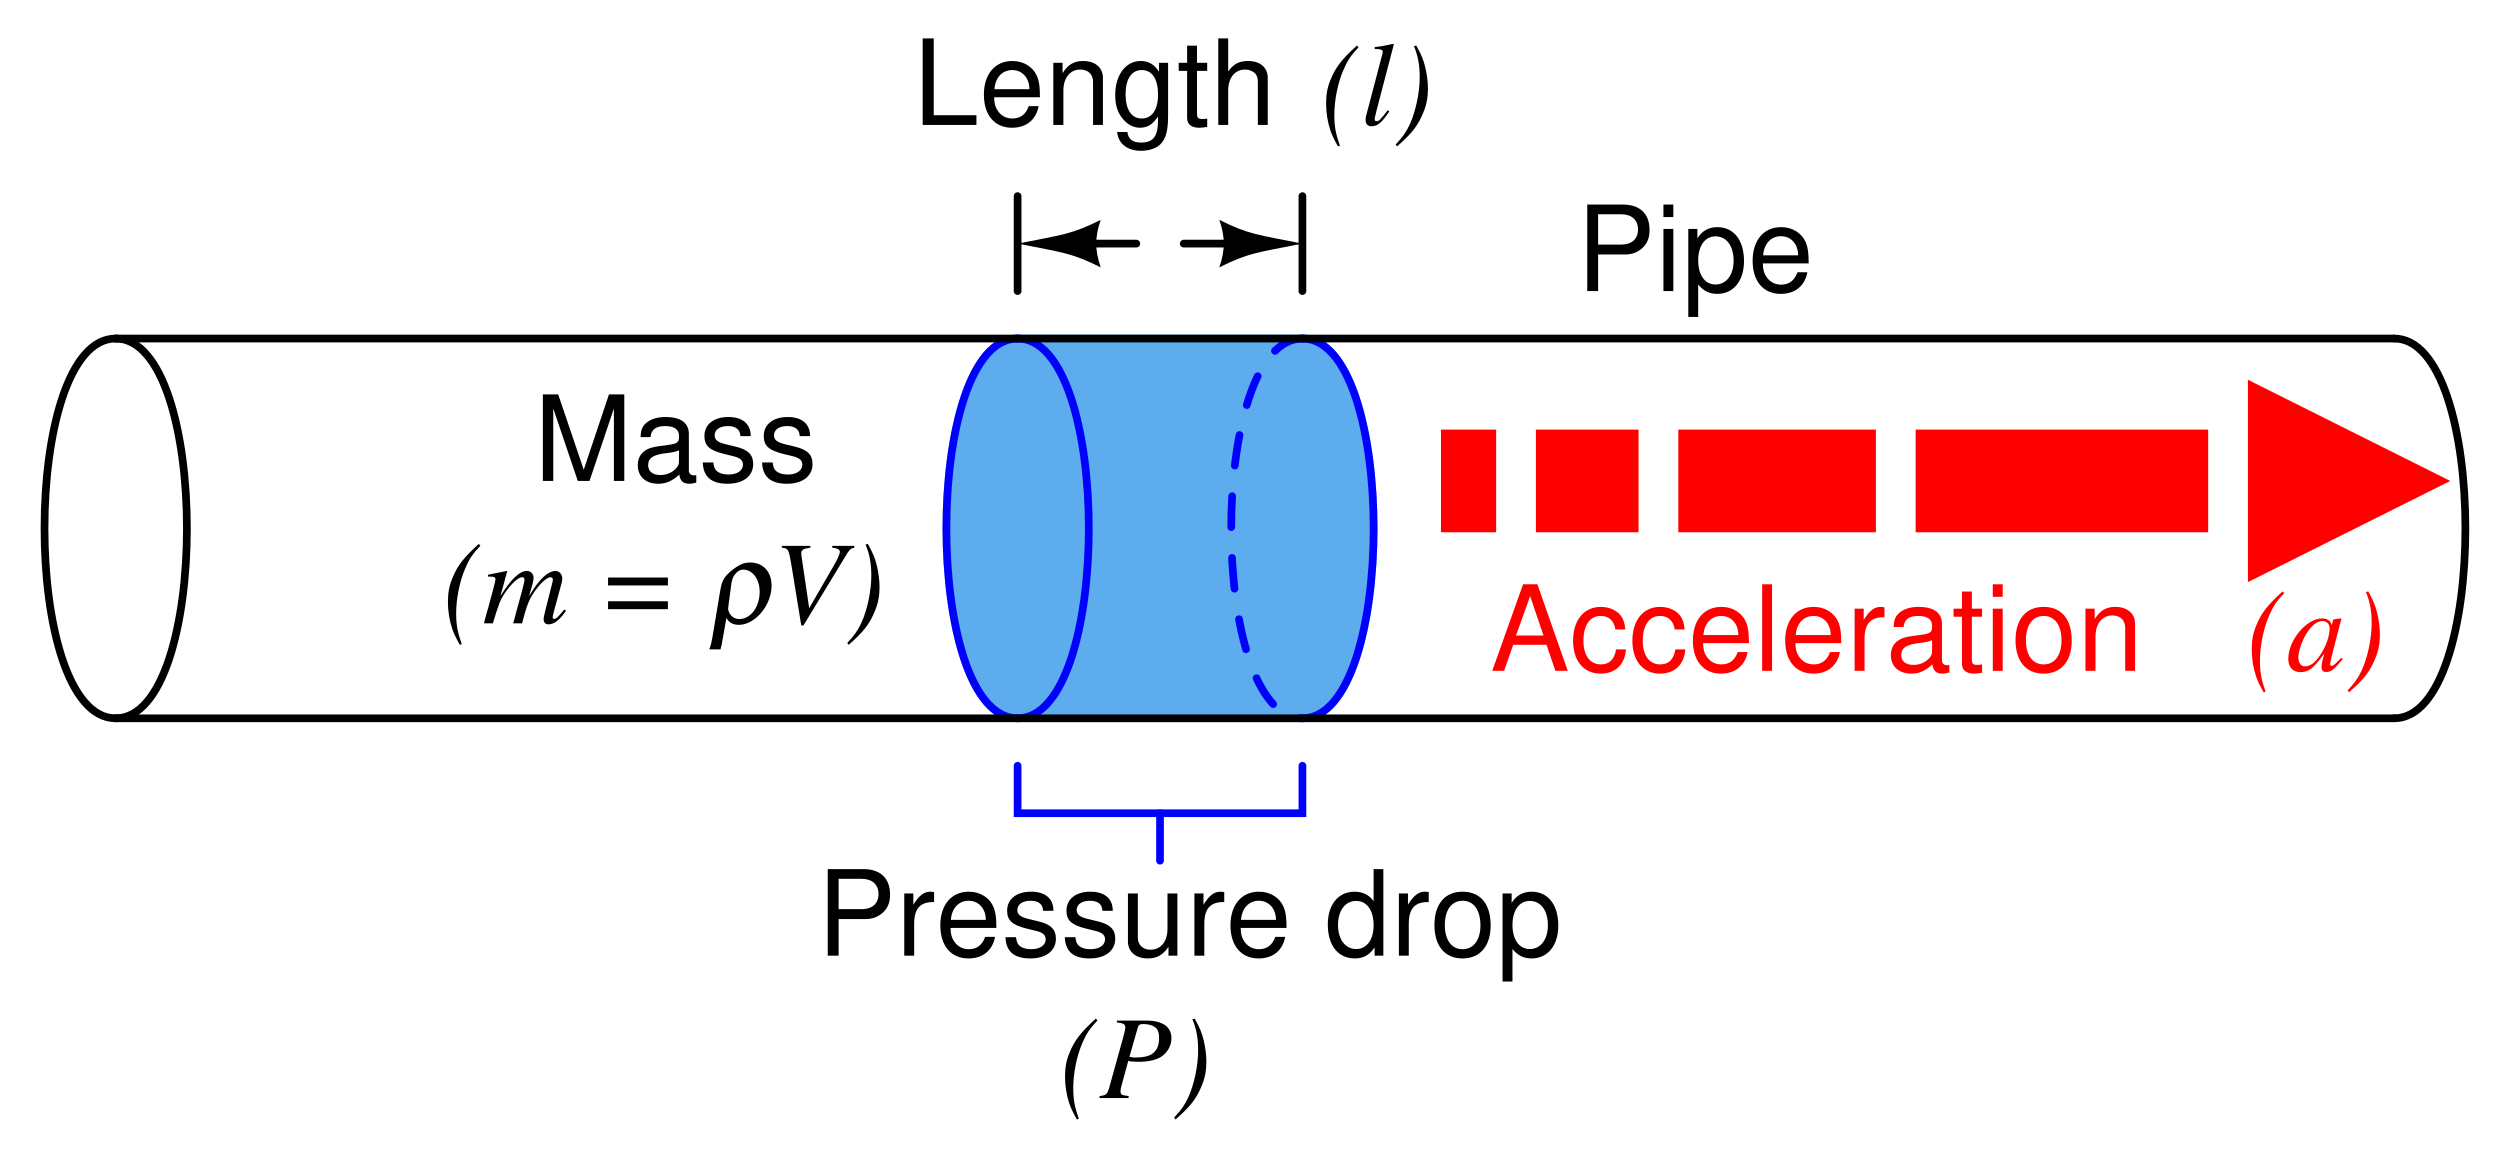 <?xml version="1.0" encoding="UTF-8"?>
<svg xmlns="http://www.w3.org/2000/svg" xmlns:xlink="http://www.w3.org/1999/xlink" viewBox="0 0 236.999 110" version="1.2">
<defs>
<g>
<symbol overflow="visible" id="glyph0-0">
<path style="stroke:none;" d=""/>
</symbol>
<symbol overflow="visible" id="glyph0-1">
<path style="stroke:none;" d="M 5.266 0 L 7.578 -6.875 L 7.578 0 L 8.562 0 L 8.562 -8.203 L 7.109 -8.203 L 4.719 -1.062 L 2.297 -8.203 L 0.844 -8.203 L 0.844 0 L 1.828 0 L 1.828 -6.875 L 4.156 0 Z M 5.266 0 "/>
</symbol>
<symbol overflow="visible" id="glyph0-2">
<path style="stroke:none;" d="M 6.016 -0.547 C 5.922 -0.531 5.875 -0.531 5.812 -0.531 C 5.484 -0.531 5.312 -0.703 5.312 -0.984 L 5.312 -4.453 C 5.312 -5.5 4.547 -6.062 3.094 -6.062 C 2.234 -6.062 1.547 -5.812 1.141 -5.375 C 0.859 -5.078 0.75 -4.734 0.734 -4.156 L 1.672 -4.156 C 1.75 -4.875 2.188 -5.203 3.062 -5.203 C 3.922 -5.203 4.375 -4.875 4.375 -4.312 L 4.375 -4.078 C 4.359 -3.672 4.156 -3.516 3.391 -3.422 C 2.062 -3.25 1.875 -3.203 1.5 -3.062 C 0.828 -2.766 0.469 -2.25 0.469 -1.484 C 0.469 -0.422 1.219 0.266 2.406 0.266 C 3.156 0.266 3.75 0 4.406 -0.609 C 4.484 0 4.766 0.266 5.375 0.266 C 5.578 0.266 5.703 0.234 6.016 0.156 Z M 4.375 -1.859 C 4.375 -1.547 4.281 -1.344 4 -1.094 C 3.625 -0.75 3.156 -0.562 2.609 -0.562 C 1.875 -0.562 1.453 -0.906 1.453 -1.5 C 1.453 -2.125 1.859 -2.438 2.875 -2.594 C 3.875 -2.719 4.062 -2.766 4.375 -2.906 Z M 4.375 -1.859 "/>
</symbol>
<symbol overflow="visible" id="glyph0-3">
<path style="stroke:none;" d="M 4.922 -4.25 C 4.922 -5.406 4.156 -6.062 2.797 -6.062 C 1.422 -6.062 0.531 -5.359 0.531 -4.266 C 0.531 -3.344 1 -2.906 2.391 -2.562 L 3.281 -2.344 C 3.922 -2.188 4.188 -1.953 4.188 -1.547 C 4.188 -0.984 3.641 -0.609 2.812 -0.609 C 2.312 -0.609 1.875 -0.75 1.641 -1 C 1.5 -1.172 1.422 -1.344 1.375 -1.75 L 0.375 -1.75 C 0.422 -0.391 1.188 0.266 2.734 0.266 C 4.219 0.266 5.156 -0.469 5.156 -1.609 C 5.156 -2.484 4.672 -2.969 3.5 -3.25 L 2.594 -3.469 C 1.828 -3.641 1.5 -3.891 1.5 -4.312 C 1.5 -4.859 1.984 -5.203 2.75 -5.203 C 3.516 -5.203 3.922 -4.875 3.938 -4.25 Z M 4.922 -4.25 "/>
</symbol>
<symbol overflow="visible" id="glyph0-4">
<path style="stroke:none;" d="M 5.328 -2.469 L 6.172 0 L 7.344 0 L 4.469 -8.203 L 3.109 -8.203 L 0.188 0 L 1.312 0 L 2.172 -2.469 Z M 5.047 -3.344 L 2.438 -3.344 L 3.781 -7.078 Z M 5.047 -3.344 "/>
</symbol>
<symbol overflow="visible" id="glyph0-5">
<path style="stroke:none;" d="M 5.297 -3.922 C 5.25 -4.484 5.125 -4.859 4.906 -5.188 C 4.5 -5.734 3.797 -6.062 2.969 -6.062 C 1.375 -6.062 0.344 -4.797 0.344 -2.844 C 0.344 -0.938 1.359 0.266 2.953 0.266 C 4.359 0.266 5.25 -0.578 5.359 -2.031 L 4.422 -2.031 C 4.266 -1.078 3.781 -0.609 2.984 -0.609 C 1.953 -0.609 1.328 -1.453 1.328 -2.844 C 1.328 -4.312 1.938 -5.203 2.953 -5.203 C 3.75 -5.203 4.234 -4.734 4.359 -3.922 Z M 5.297 -3.922 "/>
</symbol>
<symbol overflow="visible" id="glyph0-6">
<path style="stroke:none;" d="M 5.766 -2.625 C 5.766 -3.531 5.703 -4.078 5.531 -4.516 C 5.156 -5.484 4.25 -6.062 3.156 -6.062 C 1.5 -6.062 0.453 -4.812 0.453 -2.875 C 0.453 -0.922 1.469 0.266 3.125 0.266 C 4.484 0.266 5.406 -0.5 5.641 -1.781 L 4.703 -1.781 C 4.438 -1.016 3.922 -0.609 3.156 -0.609 C 2.562 -0.609 2.062 -0.875 1.75 -1.375 C 1.516 -1.703 1.438 -2.047 1.422 -2.625 Z M 1.453 -3.391 C 1.531 -4.484 2.188 -5.203 3.141 -5.203 C 4.094 -5.203 4.766 -4.453 4.766 -3.391 Z M 1.453 -3.391 "/>
</symbol>
<symbol overflow="visible" id="glyph0-7">
<path style="stroke:none;" d="M 1.703 -8.203 L 0.766 -8.203 L 0.766 0 L 1.703 0 Z M 1.703 -8.203 "/>
</symbol>
<symbol overflow="visible" id="glyph0-8">
<path style="stroke:none;" d="M 0.781 -5.891 L 0.781 0 L 1.719 0 L 1.719 -3.062 C 1.734 -4.484 2.312 -5.109 3.609 -5.078 L 3.609 -6.031 C 3.453 -6.047 3.359 -6.062 3.25 -6.062 C 2.641 -6.062 2.188 -5.703 1.641 -4.828 L 1.641 -5.891 Z M 0.781 -5.891 "/>
</symbol>
<symbol overflow="visible" id="glyph0-9">
<path style="stroke:none;" d="M 2.859 -5.891 L 1.891 -5.891 L 1.891 -7.516 L 0.953 -7.516 L 0.953 -5.891 L 0.156 -5.891 L 0.156 -5.125 L 0.953 -5.125 L 0.953 -0.672 C 0.953 -0.062 1.359 0.266 2.094 0.266 C 2.344 0.266 2.547 0.234 2.859 0.188 L 2.859 -0.609 C 2.719 -0.578 2.594 -0.562 2.406 -0.562 C 2 -0.562 1.891 -0.672 1.891 -1.094 L 1.891 -5.125 L 2.859 -5.125 Z M 2.859 -5.891 "/>
</symbol>
<symbol overflow="visible" id="glyph0-10">
<path style="stroke:none;" d="M 1.688 -5.891 L 0.75 -5.891 L 0.75 0 L 1.688 0 Z M 1.688 -8.203 L 0.75 -8.203 L 0.75 -7.016 L 1.688 -7.016 Z M 1.688 -8.203 "/>
</symbol>
<symbol overflow="visible" id="glyph0-11">
<path style="stroke:none;" d="M 3.062 -6.062 C 1.391 -6.062 0.406 -4.875 0.406 -2.906 C 0.406 -0.906 1.391 0.266 3.078 0.266 C 4.734 0.266 5.734 -0.922 5.734 -2.859 C 5.734 -4.906 4.766 -6.062 3.062 -6.062 Z M 3.078 -5.203 C 4.125 -5.203 4.766 -4.328 4.766 -2.875 C 4.766 -1.469 4.109 -0.609 3.078 -0.609 C 2.031 -0.609 1.391 -1.469 1.391 -2.906 C 1.391 -4.328 2.031 -5.203 3.078 -5.203 Z M 3.078 -5.203 "/>
</symbol>
<symbol overflow="visible" id="glyph0-12">
<path style="stroke:none;" d="M 0.781 -5.891 L 0.781 0 L 1.734 0 L 1.734 -3.25 C 1.734 -4.453 2.359 -5.25 3.328 -5.25 C 4.078 -5.25 4.547 -4.797 4.547 -4.078 L 4.547 0 L 5.484 0 L 5.484 -4.453 C 5.484 -5.438 4.75 -6.062 3.609 -6.062 C 2.734 -6.062 2.172 -5.719 1.656 -4.906 L 1.656 -5.891 Z M 0.781 -5.891 "/>
</symbol>
<symbol overflow="visible" id="glyph0-13">
<path style="stroke:none;" d="M 2.062 -3.469 L 4.641 -3.469 C 5.281 -3.469 5.797 -3.672 6.234 -4.062 C 6.734 -4.516 6.938 -5.047 6.938 -5.797 C 6.938 -7.328 6.031 -8.203 4.406 -8.203 L 1.031 -8.203 L 1.031 0 L 2.062 0 Z M 2.062 -4.406 L 2.062 -7.281 L 4.25 -7.281 C 5.25 -7.281 5.844 -6.734 5.844 -5.844 C 5.844 -4.938 5.25 -4.406 4.25 -4.406 Z M 2.062 -4.406 "/>
</symbol>
<symbol overflow="visible" id="glyph0-14">
<path style="stroke:none;" d="M 0.609 2.453 L 1.547 2.453 L 1.547 -0.625 C 2.047 -0.016 2.594 0.266 3.359 0.266 C 4.891 0.266 5.891 -0.969 5.891 -2.844 C 5.891 -4.828 4.922 -6.062 3.359 -6.062 C 2.547 -6.062 1.906 -5.703 1.469 -5 L 1.469 -5.891 L 0.609 -5.891 Z M 3.188 -5.188 C 4.234 -5.188 4.906 -4.281 4.906 -2.875 C 4.906 -1.531 4.219 -0.625 3.188 -0.625 C 2.188 -0.625 1.547 -1.516 1.547 -2.906 C 1.547 -4.281 2.188 -5.188 3.188 -5.188 Z M 3.188 -5.188 "/>
</symbol>
<symbol overflow="visible" id="glyph0-15">
<path style="stroke:none;" d="M 1.953 -8.203 L 0.906 -8.203 L 0.906 0 L 6 0 L 6 -0.922 L 1.953 -0.922 Z M 1.953 -8.203 "/>
</symbol>
<symbol overflow="visible" id="glyph0-16">
<path style="stroke:none;" d="M 4.547 -5.891 L 4.547 -5.047 C 4.078 -5.75 3.562 -6.062 2.812 -6.062 C 1.391 -6.062 0.391 -4.734 0.391 -2.844 C 0.391 -1.859 0.625 -1.141 1.141 -0.547 C 1.578 -0.016 2.141 0.266 2.75 0.266 C 3.453 0.266 3.953 -0.062 4.453 -0.797 L 4.453 -0.5 C 4.453 1.078 4.016 1.672 2.844 1.672 C 2.047 1.672 1.625 1.344 1.547 0.672 L 0.578 0.672 C 0.672 1.766 1.547 2.453 2.828 2.453 C 3.688 2.453 4.406 2.172 4.797 1.703 C 5.25 1.141 5.406 0.422 5.406 -0.969 L 5.406 -5.891 Z M 2.906 -5.203 C 3.891 -5.203 4.453 -4.359 4.453 -2.875 C 4.453 -1.438 3.875 -0.609 2.906 -0.609 C 1.938 -0.609 1.375 -1.453 1.375 -2.906 C 1.375 -4.344 1.938 -5.203 2.906 -5.203 Z M 2.906 -5.203 "/>
</symbol>
<symbol overflow="visible" id="glyph0-17">
<path style="stroke:none;" d="M 0.781 -8.203 L 0.781 0 L 1.719 0 L 1.719 -3.25 C 1.719 -4.453 2.344 -5.25 3.312 -5.25 C 3.641 -5.25 3.922 -5.156 4.156 -4.984 C 4.422 -4.781 4.531 -4.5 4.531 -4.078 L 4.531 0 L 5.469 0 L 5.469 -4.453 C 5.469 -5.438 4.766 -6.062 3.609 -6.062 C 2.781 -6.062 2.266 -5.812 1.719 -5.078 L 1.719 -8.203 Z M 0.781 -8.203 "/>
</symbol>
<symbol overflow="visible" id="glyph0-18">
<path style="stroke:none;" d="M 5.422 0 L 5.422 -5.891 L 4.484 -5.891 L 4.484 -2.547 C 4.484 -1.344 3.859 -0.562 2.875 -0.562 C 2.141 -0.562 1.672 -1.016 1.672 -1.719 L 1.672 -5.891 L 0.734 -5.891 L 0.734 -1.344 C 0.734 -0.375 1.469 0.266 2.609 0.266 C 3.469 0.266 4.031 -0.047 4.578 -0.828 L 4.578 0 Z M 5.422 0 "/>
</symbol>
<symbol overflow="visible" id="glyph0-19">
<path style="stroke:none;" d=""/>
</symbol>
<symbol overflow="visible" id="glyph0-20">
<path style="stroke:none;" d="M 5.562 -8.203 L 4.641 -8.203 L 4.641 -5.156 C 4.234 -5.75 3.609 -6.062 2.828 -6.062 C 1.297 -6.062 0.297 -4.844 0.297 -2.953 C 0.297 -0.969 1.266 0.266 2.859 0.266 C 3.672 0.266 4.234 -0.047 4.734 -0.781 L 4.734 0 L 5.562 0 Z M 2.984 -5.188 C 4 -5.188 4.641 -4.297 4.641 -2.875 C 4.641 -1.516 3.984 -0.625 3 -0.625 C 1.953 -0.625 1.266 -1.531 1.266 -2.906 C 1.266 -4.281 1.953 -5.188 2.984 -5.188 Z M 2.984 -5.188 "/>
</symbol>
<symbol overflow="visible" id="glyph1-0">
<path style="stroke:none;" d=""/>
</symbol>
<symbol overflow="visible" id="glyph1-1">
<path style="stroke:none;" d="M 1.781 1.969 C 1.375 0.828 1.25 0.141 1.25 -0.953 C 1.25 -2.312 1.562 -3.922 2.094 -5.172 C 2.469 -6.062 2.812 -6.594 3.547 -7.359 L 3.391 -7.531 C 1.938 -6.203 1.359 -5.453 0.891 -4.281 C 0.594 -3.578 0.469 -2.891 0.469 -2.031 C 0.469 -1.156 0.609 -0.312 0.859 0.469 C 1.016 0.938 1.188 1.297 1.594 2.031 Z M 1.781 1.969 "/>
</symbol>
<symbol overflow="visible" id="glyph1-2">
<path style="stroke:none;" d="M 5.219 -1.234 L 4.906 -0.922 C 4.547 -0.562 4.422 -0.469 4.312 -0.469 C 4.234 -0.469 4.156 -0.531 4.156 -0.609 C 4.156 -0.828 4.641 -2.766 5.156 -4.688 C 5.203 -4.797 5.203 -4.828 5.234 -4.922 L 5.156 -4.969 L 4.469 -4.875 L 4.438 -4.844 L 4.312 -4.312 C 4.219 -4.719 3.891 -4.969 3.406 -4.969 C 1.906 -4.969 0.188 -2.906 0.188 -1.125 C 0.188 -0.344 0.625 0.125 1.344 0.125 C 2.125 0.125 2.609 -0.25 3.594 -1.641 C 3.359 -0.719 3.344 -0.625 3.344 -0.344 C 3.344 -0.016 3.469 0.109 3.797 0.109 C 4.234 0.109 4.516 -0.094 5.359 -1.125 Z M 3.469 -4.719 C 3.859 -4.688 4.109 -4.422 4.109 -4.031 C 4.109 -3.078 3.531 -1.75 2.766 -0.922 C 2.5 -0.625 2.109 -0.422 1.781 -0.422 C 1.391 -0.422 1.141 -0.75 1.141 -1.266 C 1.141 -1.891 1.547 -3.031 2.047 -3.734 C 2.5 -4.391 3.016 -4.75 3.469 -4.719 Z M 3.469 -4.719 "/>
</symbol>
<symbol overflow="visible" id="glyph1-3">
<path style="stroke:none;" d="M 0.328 2.031 C 1.719 0.812 2.297 0.078 2.797 -1.141 C 3.109 -1.875 3.25 -2.594 3.25 -3.438 C 3.25 -4.078 3.156 -4.781 3 -5.453 C 2.812 -6.219 2.641 -6.625 2.141 -7.531 L 1.922 -7.469 C 2.312 -6.562 2.469 -5.641 2.469 -4.516 C 2.469 -3.094 2.094 -1.281 1.531 -0.062 C 1.203 0.656 0.859 1.141 0.188 1.859 Z M 0.328 2.031 "/>
</symbol>
<symbol overflow="visible" id="glyph1-4">
<path style="stroke:none;" d="M 7.75 -1.312 C 7.703 -1.266 7.656 -1.203 7.609 -1.141 C 7.406 -0.906 7.312 -0.781 7.297 -0.781 C 7.047 -0.5 6.938 -0.422 6.781 -0.422 C 6.688 -0.422 6.656 -0.484 6.656 -0.609 C 6.656 -0.656 6.688 -0.844 6.766 -1.109 L 7.531 -3.938 C 7.531 -4 7.562 -4.172 7.562 -4.25 C 7.562 -4.656 7.281 -4.969 6.906 -4.969 C 6.688 -4.969 6.453 -4.875 6.188 -4.719 C 5.641 -4.359 5.172 -3.812 4.406 -2.578 C 4.688 -3.453 4.844 -4.078 4.844 -4.281 C 4.844 -4.688 4.594 -4.969 4.203 -4.969 C 3.516 -4.969 2.734 -4.219 1.703 -2.594 L 2.344 -4.938 L 2.312 -4.969 C 1.703 -4.844 1.469 -4.797 0.516 -4.609 L 0.516 -4.438 C 1.031 -4.422 1.031 -4.422 1.141 -4.359 C 1.188 -4.344 1.234 -4.266 1.234 -4.188 C 1.234 -4.047 0.969 -3.016 0.578 -1.609 C 0.328 -0.75 0.281 -0.578 0.141 0 L 0.984 0 C 1.516 -1.781 1.688 -2.203 2.062 -2.797 C 2.719 -3.75 3.375 -4.375 3.75 -4.375 C 3.906 -4.375 3.984 -4.281 3.984 -4.094 C 3.984 -3.953 3.641 -2.625 3.188 -1.031 C 3.109 -0.703 3.062 -0.547 2.906 0 L 3.75 0 C 4.203 -1.75 4.438 -2.328 5 -3.109 C 5.562 -3.875 6.125 -4.375 6.453 -4.375 C 6.562 -4.375 6.672 -4.281 6.672 -4.141 C 6.672 -4.078 6.656 -3.969 6.594 -3.75 L 5.938 -1.156 C 5.828 -0.719 5.797 -0.531 5.797 -0.422 C 5.797 -0.078 5.953 0.094 6.25 0.094 C 6.766 0.094 7.266 -0.266 7.859 -1.109 L 7.922 -1.188 Z M 7.75 -1.312 "/>
</symbol>
<symbol overflow="visible" id="glyph1-5">
<path style="stroke:none;" d=""/>
</symbol>
<symbol overflow="visible" id="glyph1-6">
<path style="stroke:none;" d="M 6.641 -4.344 L 0.969 -4.344 L 0.969 -3.594 L 6.641 -3.594 Z M 6.641 -2.094 L 0.969 -2.094 L 0.969 -1.344 L 6.641 -1.344 Z M 6.641 -2.094 "/>
</symbol>
<symbol overflow="visible" id="glyph1-7">
<path style="stroke:none;" d="M 7.734 -7.344 L 5.641 -7.344 L 5.641 -7.172 C 6.156 -7.109 6.359 -7 6.359 -6.781 C 6.359 -6.562 6.141 -6.094 5.766 -5.438 L 3.453 -1.438 L 2.719 -6.422 C 2.703 -6.484 2.703 -6.531 2.703 -6.594 C 2.703 -6.969 2.859 -7.078 3.562 -7.172 L 3.562 -7.344 L 0.859 -7.344 L 0.859 -7.172 C 1.484 -7.094 1.5 -7.062 1.75 -5.641 L 2.703 0.203 L 2.906 0.203 L 7.109 -6.719 C 7.297 -7.016 7.484 -7.156 7.734 -7.172 Z M 7.734 -7.344 "/>
</symbol>
<symbol overflow="visible" id="glyph1-8">
<path style="stroke:none;" d="M 2.562 -1.391 C 1.828 -0.453 1.75 -0.359 1.5 -0.359 C 1.391 -0.359 1.328 -0.422 1.328 -0.562 C 1.328 -0.656 1.359 -0.797 1.422 -1 C 1.422 -1.047 1.438 -1.078 1.438 -1.094 L 1.438 -1.109 L 3.141 -7.625 L 3.078 -7.688 C 2.406 -7.531 1.984 -7.453 1.328 -7.375 L 1.328 -7.203 C 1.875 -7.203 2.094 -7.125 2.094 -6.938 C 2.094 -6.891 2.078 -6.828 2.062 -6.734 L 0.5 -0.797 C 0.469 -0.688 0.469 -0.578 0.469 -0.5 C 0.469 -0.094 0.656 0.125 1.016 0.125 C 1.594 0.125 1.984 -0.188 2.719 -1.281 Z M 2.562 -1.391 "/>
</symbol>
<symbol overflow="visible" id="glyph1-9">
<path style="stroke:none;" d="M 1.641 -7.172 C 2.281 -7.094 2.438 -6.984 2.438 -6.688 C 2.438 -6.531 2.391 -6.328 2.25 -5.797 L 0.922 -1.016 C 0.719 -0.344 0.641 -0.266 0 -0.188 L 0 0 L 2.75 0 L 2.75 -0.188 C 2.047 -0.281 1.984 -0.312 1.984 -0.703 C 1.984 -0.828 2.016 -0.922 2.125 -1.344 L 2.719 -3.516 C 3.016 -3.453 3.281 -3.438 3.75 -3.438 C 4.688 -3.438 5.438 -3.625 5.922 -3.969 C 6.484 -4.391 6.812 -5 6.812 -5.672 C 6.812 -6.75 5.969 -7.344 4.438 -7.344 L 1.641 -7.344 Z M 3.625 -6.688 C 3.688 -6.938 3.828 -7.016 4.141 -7.016 C 4.578 -7.016 5 -6.906 5.234 -6.734 C 5.531 -6.531 5.641 -6.203 5.641 -5.672 C 5.641 -4.938 5.391 -4.422 4.891 -4.125 C 4.547 -3.938 4.109 -3.844 3.406 -3.844 C 3.203 -3.844 3.156 -3.844 2.828 -3.906 Z M 3.625 -6.688 "/>
</symbol>
<symbol overflow="visible" id="glyph2-0">
<path style="stroke:none;" d=""/>
</symbol>
<symbol overflow="visible" id="glyph2-1">
<path style="stroke:none;" d="M 1.781 -0.516 C 2 -0.094 2.406 0.141 2.969 0.141 C 4.312 0.141 5.734 -1.312 6.016 -3 C 6.281 -4.594 5.453 -5.766 4.047 -5.766 C 3.688 -5.766 3.422 -5.719 3.109 -5.562 C 2.656 -5.328 2.219 -5 1.875 -4.641 C 1.484 -4.234 1.312 -3.859 1.188 -3.062 L 0.453 1.344 C 0.359 1.828 0.312 2.078 0.156 2.469 L 1.219 2.469 C 1.328 2.094 1.328 2.062 1.484 1.188 Z M 2.234 -3.625 C 2.266 -3.953 2.375 -4.328 2.484 -4.484 C 2.734 -4.875 3.047 -5.094 3.359 -5.094 C 4.422 -5.094 5.125 -3.875 4.891 -2.438 C 4.688 -1.219 3.906 -0.406 2.984 -0.406 C 2.531 -0.406 2.109 -0.734 1.984 -1.188 C 1.922 -1.312 1.938 -1.391 1.984 -1.75 Z M 2.234 -3.625 "/>
</symbol>
</g>
<clipPath id="clip1">
  <path d="M 207 30 L 236.5 30 L 236.5 61 L 207 61 Z M 207 30 "/>
</clipPath>
<clipPath id="clip2">
  <path d="M 0.5 25 L 18 25 L 18 75 L 0.5 75 Z M 0.5 25 "/>
</clipPath>
<clipPath id="clip3">
  <path d="M 220 25 L 236.5 25 L 236.5 75 L 220 75 Z M 220 25 "/>
</clipPath>
</defs>
<g id="surface1">
<g style="fill:rgb(0%,0%,0%);fill-opacity:1;">
  <use xlink:href="#glyph0-1" x="50.62" y="45.594"/>
  <use xlink:href="#glyph0-2" x="59.992" y="45.594"/>
  <use xlink:href="#glyph0-3" x="66.247" y="45.594"/>
  <use xlink:href="#glyph0-3" x="71.872" y="45.594"/>
</g>
<path style="fill-rule:evenodd;fill:rgb(100%,0%,0%);fill-opacity:1;stroke-width:7.312;stroke-linecap:round;stroke-linejoin:miter;stroke:rgb(100%,0%,0%);stroke-opacity:1;stroke-miterlimit:6;" d="M 1364.688 594.062 L 1409.688 594.062 L 1409.688 684.062 L 1364.688 684.062 Z M 1364.688 594.062 " transform="matrix(0.1,0,0,-0.1,0.5,109.5)"/>
<path style="fill-rule:evenodd;fill:rgb(100%,0%,0%);fill-opacity:1;stroke-width:7.312;stroke-linecap:round;stroke-linejoin:miter;stroke:rgb(100%,0%,0%);stroke-opacity:1;stroke-miterlimit:6;" d="M 1454.688 594.062 L 1544.688 594.062 L 1544.688 684.062 L 1454.688 684.062 Z M 1454.688 594.062 " transform="matrix(0.1,0,0,-0.1,0.5,109.5)"/>
<path style="fill-rule:evenodd;fill:rgb(100%,0%,0%);fill-opacity:1;stroke-width:7.312;stroke-linecap:round;stroke-linejoin:miter;stroke:rgb(100%,0%,0%);stroke-opacity:1;stroke-miterlimit:6;" d="M 1589.688 594.062 L 1769.688 594.062 L 1769.688 684.062 L 1589.688 684.062 Z M 1589.688 594.062 " transform="matrix(0.1,0,0,-0.1,0.5,109.5)"/>
<path style="fill-rule:evenodd;fill:rgb(100%,0%,0%);fill-opacity:1;stroke-width:7.312;stroke-linecap:round;stroke-linejoin:miter;stroke:rgb(100%,0%,0%);stroke-opacity:1;stroke-miterlimit:6;" d="M 1814.688 594.062 L 2084.688 594.062 L 2084.688 684.062 L 1814.688 684.062 Z M 1814.688 594.062 " transform="matrix(0.1,0,0,-0.1,0.5,109.5)"/>
<path style=" stroke:none;fill-rule:evenodd;fill:rgb(100%,0%,0%);fill-opacity:1;" d="M 213.469 41.094 L 213.469 54.594 L 231.469 45.594 L 213.469 36.594 L 213.469 41.094 "/>
<g clip-path="url(#clip1)" clip-rule="nonzero">
<path style="fill:none;stroke-width:7.312;stroke-linecap:round;stroke-linejoin:miter;stroke:rgb(100%,0%,0%);stroke-opacity:1;stroke-miterlimit:6;" d="M 2129.688 684.062 L 2129.688 549.062 L 2309.688 639.062 L 2129.688 729.062 L 2129.688 684.062 " transform="matrix(0.1,0,0,-0.1,0.5,109.5)"/>
</g>
<g style="fill:rgb(100%,0%,0%);fill-opacity:1;">
  <use xlink:href="#glyph0-4" x="141.277" y="63.594"/>
  <use xlink:href="#glyph0-5" x="148.781" y="63.594"/>
  <use xlink:href="#glyph0-5" x="154.406" y="63.594"/>
  <use xlink:href="#glyph0-6" x="160.031" y="63.594"/>
  <use xlink:href="#glyph0-7" x="166.286" y="63.594"/>
  <use xlink:href="#glyph0-6" x="168.783" y="63.594"/>
  <use xlink:href="#glyph0-8" x="175.038" y="63.594"/>
  <use xlink:href="#glyph0-2" x="178.785" y="63.594"/>
  <use xlink:href="#glyph0-9" x="185.04" y="63.594"/>
  <use xlink:href="#glyph0-10" x="188.167" y="63.594"/>
  <use xlink:href="#glyph0-11" x="190.665" y="63.594"/>
  <use xlink:href="#glyph0-12" x="196.919" y="63.594"/>
</g>
<g style="fill:rgb(100%,0%,0%);fill-opacity:1;">
  <use xlink:href="#glyph1-1" x="212.994" y="63.594"/>
  <use xlink:href="#glyph1-2" x="216.74" y="63.594"/>
  <use xlink:href="#glyph1-3" x="222.365" y="63.594"/>
</g>
<g clip-path="url(#clip2)" clip-rule="nonzero">
<path style="fill:none;stroke-width:7.312;stroke-linecap:round;stroke-linejoin:miter;stroke:rgb(0%,0%,0%);stroke-opacity:1;stroke-miterlimit:6;" d="M 104.688 774.062 C 14.688 774.062 14.688 414.062 104.688 414.062 " transform="matrix(0.1,0,0,-0.1,0.5,109.5)"/>
</g>
<path style="fill:none;stroke-width:7.312;stroke-linecap:round;stroke-linejoin:miter;stroke:rgb(0%,0%,0%);stroke-opacity:1;stroke-miterlimit:6;" d="M 104.688 774.062 C 194.688 774.062 194.688 414.062 104.688 414.062 " transform="matrix(0.1,0,0,-0.1,0.5,109.5)"/>
<g clip-path="url(#clip3)" clip-rule="nonzero">
<path style="fill:none;stroke-width:7.312;stroke-linecap:round;stroke-linejoin:miter;stroke:rgb(0%,0%,0%);stroke-opacity:1;stroke-miterlimit:6;" d="M 2264.688 774.062 C 2354.688 774.062 2354.688 414.062 2264.688 414.062 " transform="matrix(0.1,0,0,-0.1,0.5,109.5)"/>
</g>
<g style="fill:rgb(0%,0%,0%);fill-opacity:1;">
  <use xlink:href="#glyph0-13" x="149.439" y="27.594"/>
  <use xlink:href="#glyph0-10" x="156.943" y="27.594"/>
  <use xlink:href="#glyph0-14" x="159.44" y="27.594"/>
  <use xlink:href="#glyph0-6" x="165.695" y="27.594"/>
</g>
<path style="fill-rule:evenodd;fill:rgb(36.108%,67.577%,93.359%);fill-opacity:1;stroke-width:7.312;stroke-linecap:round;stroke-linejoin:miter;stroke:rgb(36.108%,67.577%,93.359%);stroke-opacity:1;stroke-miterlimit:6;" d="M 959.688 774.062 C 869.688 774.062 869.688 414.062 959.688 414.062 " transform="matrix(0.1,0,0,-0.1,0.5,109.5)"/>
<path style="fill-rule:evenodd;fill:rgb(36.108%,67.577%,93.359%);fill-opacity:1;stroke-width:7.312;stroke-linecap:round;stroke-linejoin:miter;stroke:rgb(36.108%,67.577%,93.359%);stroke-opacity:1;stroke-miterlimit:6;" d="M 959.688 414.062 L 1229.688 414.062 L 1229.688 774.062 L 959.688 774.062 Z M 959.688 414.062 " transform="matrix(0.1,0,0,-0.1,0.5,109.5)"/>
<path style="fill:none;stroke-width:7.312;stroke-linecap:round;stroke-linejoin:miter;stroke:rgb(0%,0%,100%);stroke-opacity:1;stroke-miterlimit:6;" d="M 959.688 774.062 C 1049.688 774.062 1049.688 414.062 959.688 414.062 " transform="matrix(0.1,0,0,-0.1,0.5,109.5)"/>
<path style="fill-rule:evenodd;fill:rgb(36.108%,67.577%,93.359%);fill-opacity:1;stroke-width:7.312;stroke-linecap:round;stroke-linejoin:miter;stroke:rgb(36.108%,67.577%,93.359%);stroke-opacity:1;stroke-miterlimit:6;" d="M 1229.688 774.062 C 1319.688 774.062 1319.688 414.062 1229.688 414.062 " transform="matrix(0.1,0,0,-0.1,0.5,109.5)"/>
<path style="fill:none;stroke-width:7.312;stroke-linecap:round;stroke-linejoin:miter;stroke:rgb(0%,0%,100%);stroke-opacity:1;stroke-miterlimit:6;" d="M 1229.688 774.062 C 1319.688 774.062 1319.688 414.062 1229.688 414.062 " transform="matrix(0.1,0,0,-0.1,0.5,109.5)"/>
<g style="fill:rgb(0%,0%,0%);fill-opacity:1;">
  <use xlink:href="#glyph1-1" x="41.994" y="59.094"/>
  <use xlink:href="#glyph1-4" x="45.74" y="59.094"/>
  <use xlink:href="#glyph1-5" x="53.863" y="59.094"/>
  <use xlink:href="#glyph1-6" x="56.675" y="59.094"/>
  <use xlink:href="#glyph1-5" x="64.269" y="59.094"/>
</g>
<g style="fill:rgb(0%,0%,0%);fill-opacity:1;">
  <use xlink:href="#glyph2-1" x="67.081" y="59.094"/>
</g>
<g style="fill:rgb(0%,0%,0%);fill-opacity:1;">
  <use xlink:href="#glyph1-7" x="73.257" y="59.094"/>
  <use xlink:href="#glyph1-3" x="80.131" y="59.094"/>
</g>
<path style="fill:none;stroke-width:7.312;stroke-linecap:round;stroke-linejoin:miter;stroke:rgb(0%,0%,100%);stroke-opacity:1;stroke-miterlimit:6;" d="M 959.688 774.062 C 869.688 774.062 869.688 414.062 959.688 414.062 " transform="matrix(0.1,0,0,-0.1,0.5,109.5)"/>
<path style="fill:none;stroke-width:7.312;stroke-linecap:round;stroke-linejoin:miter;stroke:rgb(0%,0%,0%);stroke-opacity:1;stroke-miterlimit:6;" d="M 959.688 909.062 L 959.688 819.062 " transform="matrix(0.1,0,0,-0.1,0.5,109.5)"/>
<path style="fill:none;stroke-width:7.312;stroke-linecap:round;stroke-linejoin:miter;stroke:rgb(0%,0%,0%);stroke-opacity:1;stroke-miterlimit:6;" d="M 1229.688 909.062 L 1229.688 819.062 " transform="matrix(0.1,0,0,-0.1,0.5,109.5)"/>
<path style=" stroke:none;fill-rule:evenodd;fill:rgb(0%,0%,0%);fill-opacity:1;" d="M 115.594 25.344 C 118.406 23.938 119.25 23.938 123.469 23.094 C 119.25 22.25 118.406 22.25 115.594 20.844 C 116.156 22.531 116.156 23.656 115.594 25.344 "/>
<path style=" stroke:none;fill-rule:evenodd;fill:rgb(0%,0%,0%);fill-opacity:1;" d="M 104.344 25.344 C 101.531 23.938 100.688 23.938 96.469 23.094 C 100.688 22.25 101.531 22.25 104.344 20.844 C 103.781 22.531 103.781 23.656 104.344 25.344 "/>
<path style="fill:none;stroke-width:7.312;stroke-linecap:round;stroke-linejoin:miter;stroke:rgb(0%,0%,0%);stroke-opacity:1;stroke-miterlimit:6;" d="M 1072.188 864.062 L 1004.688 864.062 " transform="matrix(0.1,0,0,-0.1,0.5,109.5)"/>
<path style="fill:none;stroke-width:7.312;stroke-linecap:round;stroke-linejoin:miter;stroke:rgb(0%,0%,0%);stroke-opacity:1;stroke-miterlimit:6;" d="M 1117.188 864.062 L 1184.688 864.062 " transform="matrix(0.1,0,0,-0.1,0.5,109.5)"/>
<g style="fill:rgb(0%,0%,0%);fill-opacity:1;">
  <use xlink:href="#glyph0-15" x="86.564" y="11.844"/>
  <use xlink:href="#glyph0-6" x="92.819" y="11.844"/>
  <use xlink:href="#glyph0-12" x="99.074" y="11.844"/>
  <use xlink:href="#glyph0-16" x="105.329" y="11.844"/>
  <use xlink:href="#glyph0-9" x="111.584" y="11.844"/>
  <use xlink:href="#glyph0-17" x="114.712" y="11.844"/>
</g>
<g style="fill:rgb(0%,0%,0%);fill-opacity:1;">
  <use xlink:href="#glyph1-1" x="125.244" y="11.844"/>
  <use xlink:href="#glyph1-8" x="128.99" y="11.844"/>
  <use xlink:href="#glyph1-3" x="132.118" y="11.844"/>
</g>
<path style="fill:none;stroke-width:7.312;stroke-linecap:round;stroke-linejoin:miter;stroke:rgb(0%,0%,100%);stroke-opacity:1;stroke-dasharray:29.25,29.25;stroke-miterlimit:6;" d="M 1229.688 774.062 C 1139.688 774.062 1139.688 414.062 1229.688 414.062 " transform="matrix(0.1,0,0,-0.1,0.5,109.5)"/>
<path style="fill:none;stroke-width:7.312;stroke-linecap:round;stroke-linejoin:miter;stroke:rgb(0%,0%,0%);stroke-opacity:1;stroke-miterlimit:6;" d="M 2264.688 774.062 L 104.688 774.062 " transform="matrix(0.1,0,0,-0.1,0.5,109.5)"/>
<path style="fill:none;stroke-width:7.312;stroke-linecap:round;stroke-linejoin:miter;stroke:rgb(0%,0%,0%);stroke-opacity:1;stroke-miterlimit:6;" d="M 2264.688 414.062 L 104.688 414.062 " transform="matrix(0.1,0,0,-0.1,0.5,109.5)"/>
<path style="fill:none;stroke-width:7.312;stroke-linecap:round;stroke-linejoin:miter;stroke:rgb(0%,0%,100%);stroke-opacity:1;stroke-miterlimit:6;" d="M 1229.688 369.062 L 1229.688 324.062 L 959.688 324.062 L 959.688 369.062 " transform="matrix(0.1,0,0,-0.1,0.5,109.5)"/>
<path style="fill:none;stroke-width:7.312;stroke-linecap:round;stroke-linejoin:miter;stroke:rgb(0%,0%,100%);stroke-opacity:1;stroke-miterlimit:6;" d="M 1094.688 279.062 L 1094.688 324.062 " transform="matrix(0.1,0,0,-0.1,0.5,109.5)"/>
<g style="fill:rgb(0%,0%,0%);fill-opacity:1;">
  <use xlink:href="#glyph0-13" x="77.439" y="90.594"/>
  <use xlink:href="#glyph0-8" x="84.943" y="90.594"/>
  <use xlink:href="#glyph0-6" x="88.689" y="90.594"/>
  <use xlink:href="#glyph0-3" x="94.944" y="90.594"/>
  <use xlink:href="#glyph0-3" x="100.569" y="90.594"/>
  <use xlink:href="#glyph0-18" x="106.194" y="90.594"/>
  <use xlink:href="#glyph0-8" x="112.449" y="90.594"/>
  <use xlink:href="#glyph0-6" x="116.195" y="90.594"/>
  <use xlink:href="#glyph0-19" x="122.45" y="90.594"/>
  <use xlink:href="#glyph0-20" x="125.578" y="90.594"/>
  <use xlink:href="#glyph0-8" x="131.833" y="90.594"/>
  <use xlink:href="#glyph0-11" x="135.579" y="90.594"/>
  <use xlink:href="#glyph0-14" x="141.834" y="90.594"/>
</g>
<g style="fill:rgb(0%,0%,0%);fill-opacity:1;">
  <use xlink:href="#glyph1-1" x="100.494" y="104.094"/>
  <use xlink:href="#glyph1-9" x="104.24" y="104.094"/>
  <use xlink:href="#glyph1-3" x="111.114" y="104.094"/>
</g>
</g>
</svg>
